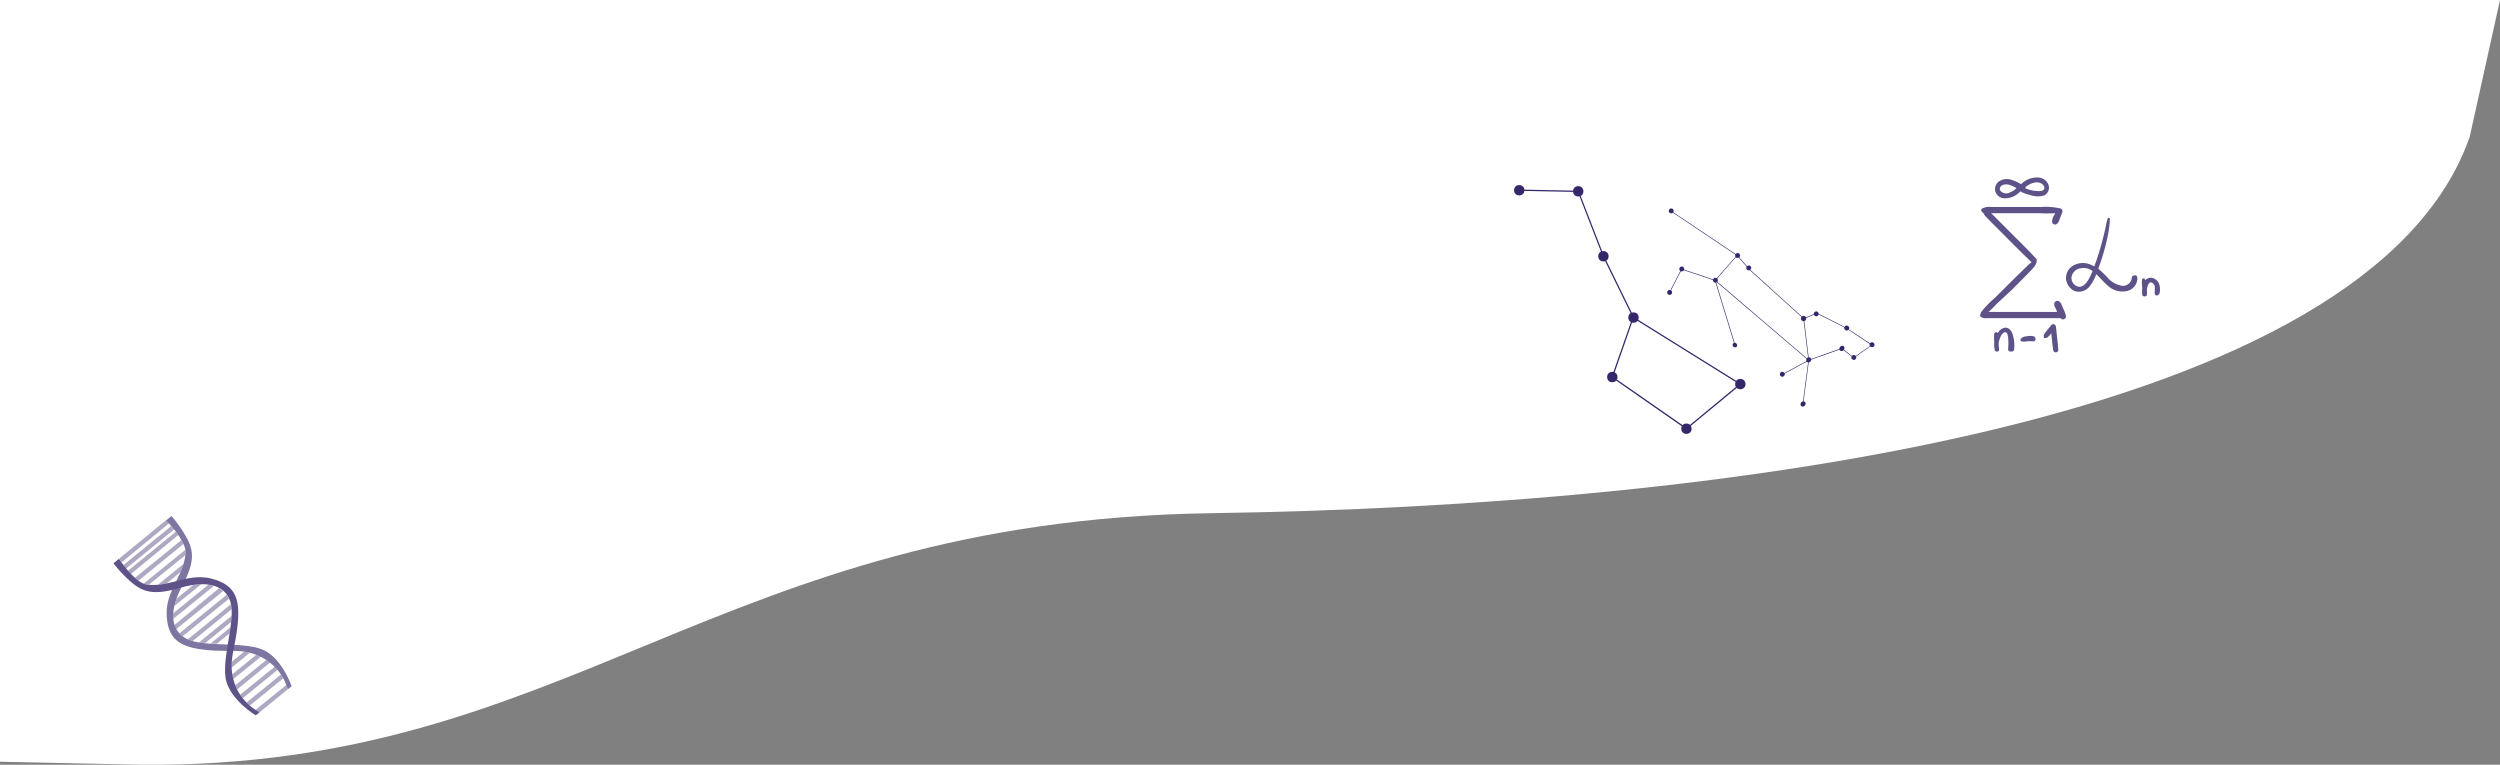 <svg xmlns="http://www.w3.org/2000/svg" viewBox="0 0 256 78.31"><rect x="0" y="0" width="256" height="78.31" fill="#808080" stroke="none"/><defs><style>.cls-1{fill:#fff;}.cls-2,.cls-4{opacity:0.8;}.cls-3,.cls-4,.cls-5{fill:#36276a;}.cls-5{opacity:0.5;}</style></defs><g id="Calque_2" data-name="Calque 2"><g id="V2_Entête" data-name="V2 Entête"><path class="cls-1" d="M0,0V78l14.46.31c44.05.37,58.75-25,109.56-25.76C176.54,51.8,242.74,43.18,252.9,14L256,0Z"/><g class="cls-2"><path class="cls-3" d="M26.59,72.93l-.4.32s-2.71-1.62-3.08-3.79,1-5.89.51-7.73-2.48-2.33-5.16-1.54-3.72.43-4.79-.39a12.88,12.88,0,0,1-2.05-2.12l.56-.46s1.58,2.4,2.8,2.63c2.4.34,4.28-1.24,6.74-.58s2.87,2.14,2.61,4.72-1,3.69-.35,5.88A5.35,5.35,0,0,0,26.59,72.93Z"/><path class="cls-4" d="M29.47,70.59l.39-.32s-1-3-3.08-3.79-6-.18-7.68-1.07-1.78-2.9-.46-5.37,1.17-3.55.58-4.77a12.73,12.73,0,0,0-1.66-2.43l-.55.45s2,2,2,3.27c-.16,2.43-2.08,3.94-1.94,6.49s1.52,3.25,4.09,3.51,3.84-.27,5.84.86A5.34,5.34,0,0,1,29.47,70.59Z"/><path class="cls-5" d="M29.32,70.13l-3.15,2.56a4.14,4.14,0,0,0,.42.24l3.17-2.58h0l-.29.24A3.44,3.44,0,0,0,29.32,70.13Z"/><path class="cls-5" d="M28.77,69.07l-3.53,2.87.34.31L29,69.46A4,4,0,0,0,28.77,69.07Z"/><path class="cls-5" d="M28.12,68.27l-3.53,2.87c.09.13.17.25.26.36l3.57-2.9Z"/><path class="cls-5" d="M27.27,67.58l-3.18,2.59c.06.15.12.29.19.43l3.37-2.75Z"/><path class="cls-5" d="M26.24,67.05l-2.46,2c0,.16.07.32.11.49l2.81-2.28Z"/><path class="cls-5" d="M23.73,63.05l-3.36,2.74.61.08,2.71-2.2C23.71,63.45,23.72,63.25,23.73,63.05Z"/><path class="cls-5" d="M19.81,59.89l-1.74,1.42c-.09.26-.16.51-.22.75l2.75-2.23A5.46,5.46,0,0,0,19.81,59.89Z"/><path class="cls-5" d="M18.79,57.75l-2.61,2.12a6.44,6.44,0,0,0,.88-.13l1.42-1.16A7.46,7.46,0,0,0,18.79,57.75Z"/><path class="cls-5" d="M19,56.56a1.37,1.37,0,0,0,0-.28L14.7,59.77a1,1,0,0,0,.28.08,1.36,1.36,0,0,0,.29,0l3.71-3A1.53,1.53,0,0,0,19,56.56Z"/><path class="cls-5" d="M18.58,55.3l-4.76,3.87.36.29,4.61-3.76A3.84,3.84,0,0,0,18.58,55.3Z"/><path class="cls-5" d="M18,54.45l-4.9,4c.09.11.2.22.3.33l4.86-4Z"/><path class="cls-5" d="M17.53,53.87l-4.9,4,.28.35,4.91-4Z"/><path class="cls-5" d="M12.44,57.59l4.87-4c-.18-.21-.3-.33-.3-.33l.12-.1h0l-5,4.1h0l.08-.07A4.26,4.26,0,0,0,12.44,57.59Z"/><path class="cls-5" d="M23.65,61.87l-4.42,3.6a3.12,3.12,0,0,0,.49.18l4-3.27A3.89,3.89,0,0,0,23.65,61.87Z"/><path class="cls-5" d="M21.34,59.87l-3.6,2.93a3.57,3.57,0,0,0,0,.57L21.9,60A5.05,5.05,0,0,0,21.34,59.87Z"/><path class="cls-5" d="M23.22,60.9l-4.85,3.95a2.43,2.43,0,0,0,.34.3l4.74-3.85A3.81,3.81,0,0,0,23.22,60.9Z"/><path class="cls-5" d="M22.44,60.22,17.86,64a2.77,2.77,0,0,0,.18.43l4.79-3.89A2.7,2.7,0,0,0,22.44,60.22Z"/><path class="cls-5" d="M23.62,64.22l-2.08,1.69.67,0,1.31-1.07C23.56,64.66,23.59,64.44,23.62,64.22Z"/><path class="cls-5" d="M25,66.73l-1.3,1.06a3.85,3.85,0,0,0,0,.59l1.88-1.54A5.72,5.72,0,0,0,25,66.73Z"/></g><circle class="cls-3" cx="155.57" cy="19.48" r="0.53"/><circle class="cls-3" cx="161.61" cy="19.59" r="0.53"/><circle class="cls-3" cx="164.19" cy="26.24" r="0.53"/><circle class="cls-3" cx="167.27" cy="32.52" r="0.53"/><circle class="cls-3" cx="178.21" cy="39.33" r="0.53"/><circle class="cls-3" cx="172.69" cy="43.9" r="0.53"/><circle class="cls-3" cx="165.1" cy="38.61" r="0.53"/><polygon class="cls-3" points="165.02 38.64 167.14 32.6 167.26 32.64 165.18 38.59 172.69 43.81 178.09 39.34 167.22 32.57 164.13 26.26 161.57 19.66 155.57 19.54 155.57 19.41 161.66 19.53 161.67 19.57 164.25 26.21 167.32 32.48 178.32 39.33 172.69 43.98 165.02 38.64"/><path class="cls-3" d="M189.29,33.77a.26.26,0,0,1-.36,0,.25.25,0,0,1,.31-.39A.25.25,0,0,1,189.29,33.77Z"/><path class="cls-3" d="M179.27,27.59a.26.26,0,0,1-.35.05.25.25,0,1,1,.31-.4A.25.25,0,0,1,179.27,27.59Z"/><path class="cls-3" d="M178.11,26.34a.25.25,0,1,1,0-.35A.24.24,0,0,1,178.11,26.34Z"/><path class="cls-3" d="M175.84,28.87a.26.26,0,0,1-.36,0,.25.25,0,0,1,0-.35.24.24,0,0,1,.35,0A.25.25,0,0,1,175.84,28.87Z"/><path class="cls-3" d="M177.85,35.49a.25.25,0,0,1-.39-.31.25.25,0,0,1,.35,0A.26.26,0,0,1,177.85,35.49Z"/><path class="cls-3" d="M172.39,27.72a.25.25,0,1,1,0-.35A.24.24,0,0,1,172.39,27.72Z"/><path class="cls-3" d="M171.17,30.1a.25.25,0,0,1-.4-.31.25.25,0,1,1,.4.31Z"/><path class="cls-3" d="M171.31,21.77a.25.25,0,1,1,0-.35A.24.24,0,0,1,171.31,21.77Z"/><path class="cls-3" d="M191.88,35.48a.26.26,0,0,1-.36,0,.25.25,0,0,1,.31-.39A.25.25,0,0,1,191.88,35.48Z"/><path class="cls-3" d="M190,36.79a.25.25,0,1,1,0-.37A.26.26,0,0,1,190,36.79Z"/><path class="cls-3" d="M188.8,35.83a.27.27,0,0,1-.37.07.28.28,0,0,1,0-.38.27.27,0,0,1,.37-.06A.27.27,0,0,1,188.8,35.83Z"/><path class="cls-3" d="M185.4,37a.26.26,0,0,1-.36.07.28.28,0,0,1,.34-.44A.26.26,0,0,1,185.4,37Z"/><path class="cls-3" d="M182.68,38.51a.25.25,0,1,1,0-.37A.26.26,0,0,1,182.68,38.51Z"/><path class="cls-3" d="M184.82,41.52a.27.27,0,0,1-.37.07.28.28,0,0,1,0-.38.27.27,0,0,1,.37-.06A.27.27,0,0,1,184.82,41.52Z"/><path class="cls-3" d="M186.15,32.33a.25.25,0,1,1,0-.38A.27.27,0,0,1,186.15,32.33Z"/><path class="cls-3" d="M184.9,32.78a.26.26,0,0,1-.37.06.27.27,0,1,1,.37-.06Z"/><polygon class="cls-3" points="185.2 36.92 185.19 36.91 175.59 28.72 177.79 26.21 177.83 26.25 175.68 28.71 185.21 36.85 188.6 35.64 189.82 36.6 191.62 35.33 189.07 33.64 186.04 32.1 184.7 32.66 179.1 27.6 177.9 26.21 171.1 21.64 171.13 21.59 177.94 26.16 179.15 27.56 184.71 32.59 186.04 32.03 189.1 33.59 191.73 35.32 189.82 36.67 188.59 35.72 185.2 36.92"/><polygon class="cls-3" points="184.59 41.37 185.18 36.89 184.67 32.63 184.73 32.62 185.24 36.89 185.24 36.89 184.65 41.37 184.59 41.37"/><rect class="cls-3" x="182.29" y="37.59" width="3.1" height="0.06" transform="translate(4.12 91.6) rotate(-28.28)"/><polygon class="cls-3" points="177.63 35.34 175.61 28.74 172.21 27.6 171 29.95 170.94 29.93 172.18 27.52 175.66 28.69 175.67 28.71 177.69 35.32 177.63 35.34"/><g class="cls-2"><path class="cls-3" d="M211.54,32.29a3.92,3.92,0,0,0-.29-.74c-.11-.24-.18-.55-.41-.7a.33.33,0,0,0-.49.28.72.72,0,0,0,.12.4l.16.34a.25.25,0,0,1,0,.07h-7c.32-.28.61-.6.9-.89L206,29.69l1.36-1.37.67-.69.3-.34a1.83,1.83,0,0,0,.21-.42.12.12,0,0,0,0-.14.24.24,0,0,0-.07-.28c-.88-.94-1.8-1.85-2.71-2.75l-1.36-1.37c-.17-.17-.34-.34-.52-.5h0l1,0h4a11.8,11.8,0,0,0,1.57,0l-.12.25a1.13,1.13,0,0,0-.19.69.31.31,0,0,0,.45.18c.21-.13.27-.39.36-.61l.24-.63a.3.3,0,0,0-.28-.38.05.05,0,0,0,0,0,7,7,0,0,0-2-.13h-2c-.66,0-1.33,0-2,0l-1,0a1.51,1.51,0,0,0-1,.19.18.18,0,0,0,0,.23.24.24,0,0,0,.06.09h0l.13.11a1.37,1.37,0,0,0,.34.45c.2.22.42.43.63.65l1.32,1.32c.87.88,1.74,1.76,2.65,2.61l-.07.05a3.27,3.27,0,0,0-.35.3l-.69.67-1.37,1.35c-.45.46-.91.91-1.37,1.36A9.21,9.21,0,0,0,202.84,32a.15.15,0,0,0,0,.11.22.22,0,0,0,0,.34,1.2,1.2,0,0,0,.36.13,3.39,3.39,0,0,0,.45,0h6.92l.11,0,.26,0H211A.31.31,0,0,0,211.54,32.29Z"/><path class="cls-3" d="M206.11,34.29c-.11-.38-.38-.79-.83-.73a1,1,0,0,0-.7.55.2.2,0,0,0-.37.08,4.29,4.29,0,0,0,0,.8v.11a2.38,2.38,0,0,0,.06.75c.06.24.46.19.44-.06l-.05-.54a2,2,0,0,1,.09-.49c.07-.23.26-.69.54-.74s.31.37.34.54a5.93,5.93,0,0,1,0,1.19.25.25,0,0,0,.19.25H206a.24.24,0,0,0,.24-.19A3.59,3.59,0,0,0,206.11,34.29Z"/><path class="cls-3" d="M208.25,34.44a1.68,1.68,0,0,0-.74,0c-.19,0-.49.1-.58.29s0,.18.06.22a1.22,1.22,0,0,0,.57,0,4.09,4.09,0,0,1,.61,0C208.49,35,208.53,34.52,208.25,34.44Z"/><path class="cls-3" d="M210.77,35.81c-.06-.78-.16-1.56-.24-2.34,0-.21-.3-.39-.46-.19s-.35.41-.51.62a2.86,2.86,0,0,0-.22.3.42.42,0,0,0-.05.34c0,.05.06.08.1.08a.4.4,0,0,0,.28-.08,1.92,1.92,0,0,0,.28-.29l.1-.12c.06.56.11,1.12.19,1.68a.27.27,0,0,0,.26.27A.26.26,0,0,0,210.77,35.81Z"/><path class="cls-3" d="M209.79,19a1.18,1.18,0,0,0-.87-.8,2.24,2.24,0,0,0-1.95.66l-.23-.12a5.32,5.32,0,0,0-.69-.3,1.48,1.48,0,0,0-1.25.07,1,1,0,0,0-.5,1,1,1,0,0,0,.79.78,2.07,2.07,0,0,0,1.79-.7,2,2,0,0,0,.41.2A5.83,5.83,0,0,0,208,20a2.18,2.18,0,0,0,1.36,0A.91.91,0,0,0,209.79,19Zm-5,.29c.06-.4.6-.45.91-.38a4,4,0,0,1,.79.35,2,2,0,0,1-1,.55C205.2,19.82,204.73,19.64,204.78,19.27Zm3.58.26a4.94,4.94,0,0,1-.78-.19l-.18-.06a.23.23,0,0,0,0-.14l0,0a2,2,0,0,1,1.12-.49c.34,0,.78.16.81.56S208.68,19.59,208.36,19.53Z"/><path class="cls-3" d="M218.86,28.39c-.05-.32-.56-.23-.57.08a.9.9,0,0,1-.94.8,2.47,2.47,0,0,1-1.6-.92c-.28-.27-.55-.56-.86-.81l0-.1a23.32,23.32,0,0,0,.76-2.46c.1-.43.2-.86.27-1.3a7.94,7.94,0,0,0,.13-1.29.12.12,0,0,0-.23,0c-.11.36-.17.72-.25,1.08s-.17.72-.26,1.08c-.18.7-.39,1.39-.62,2.07l-.24.67a1.51,1.51,0,0,0-.28-.15,2,2,0,0,0-1.77,0,1.47,1.47,0,0,0-.84,1.39,1.52,1.52,0,0,0,.93,1.29,1.4,1.4,0,0,0,1.52-.54,4.8,4.8,0,0,0,.65-1.2c.43.39.81.88,1.21,1.2a2.17,2.17,0,0,0,1.93.52A1.34,1.34,0,0,0,218.86,28.39Zm-4.93.11c-.21.4-.58.93-1.1.86a.92.92,0,0,1-.71-.95,1.08,1.08,0,0,1,.9-.93,1.48,1.48,0,0,1,1.26.28A7.12,7.12,0,0,1,213.93,28.5Z"/><path class="cls-3" d="M221.11,29.12a1,1,0,0,0-.76-.67.72.72,0,0,0-.67.25.54.54,0,0,0-.05-.11.15.15,0,0,0-.27,0,2.09,2.09,0,0,0,0,.75c0,.11,0,.21,0,.32a2.14,2.14,0,0,0,0,.52c.06.27.53.21.49-.07,0-.08,0-.16,0-.23a1.43,1.43,0,0,1,.1-.68c.07-.16.18-.34.38-.27a.53.53,0,0,1,.32.45,2.41,2.41,0,0,1,0,.38c0,.18-.06.3.07.45a.21.21,0,0,0,.27,0c.2-.12.19-.38.19-.59A1.57,1.57,0,0,0,221.11,29.12Z"/></g></g></g></svg>